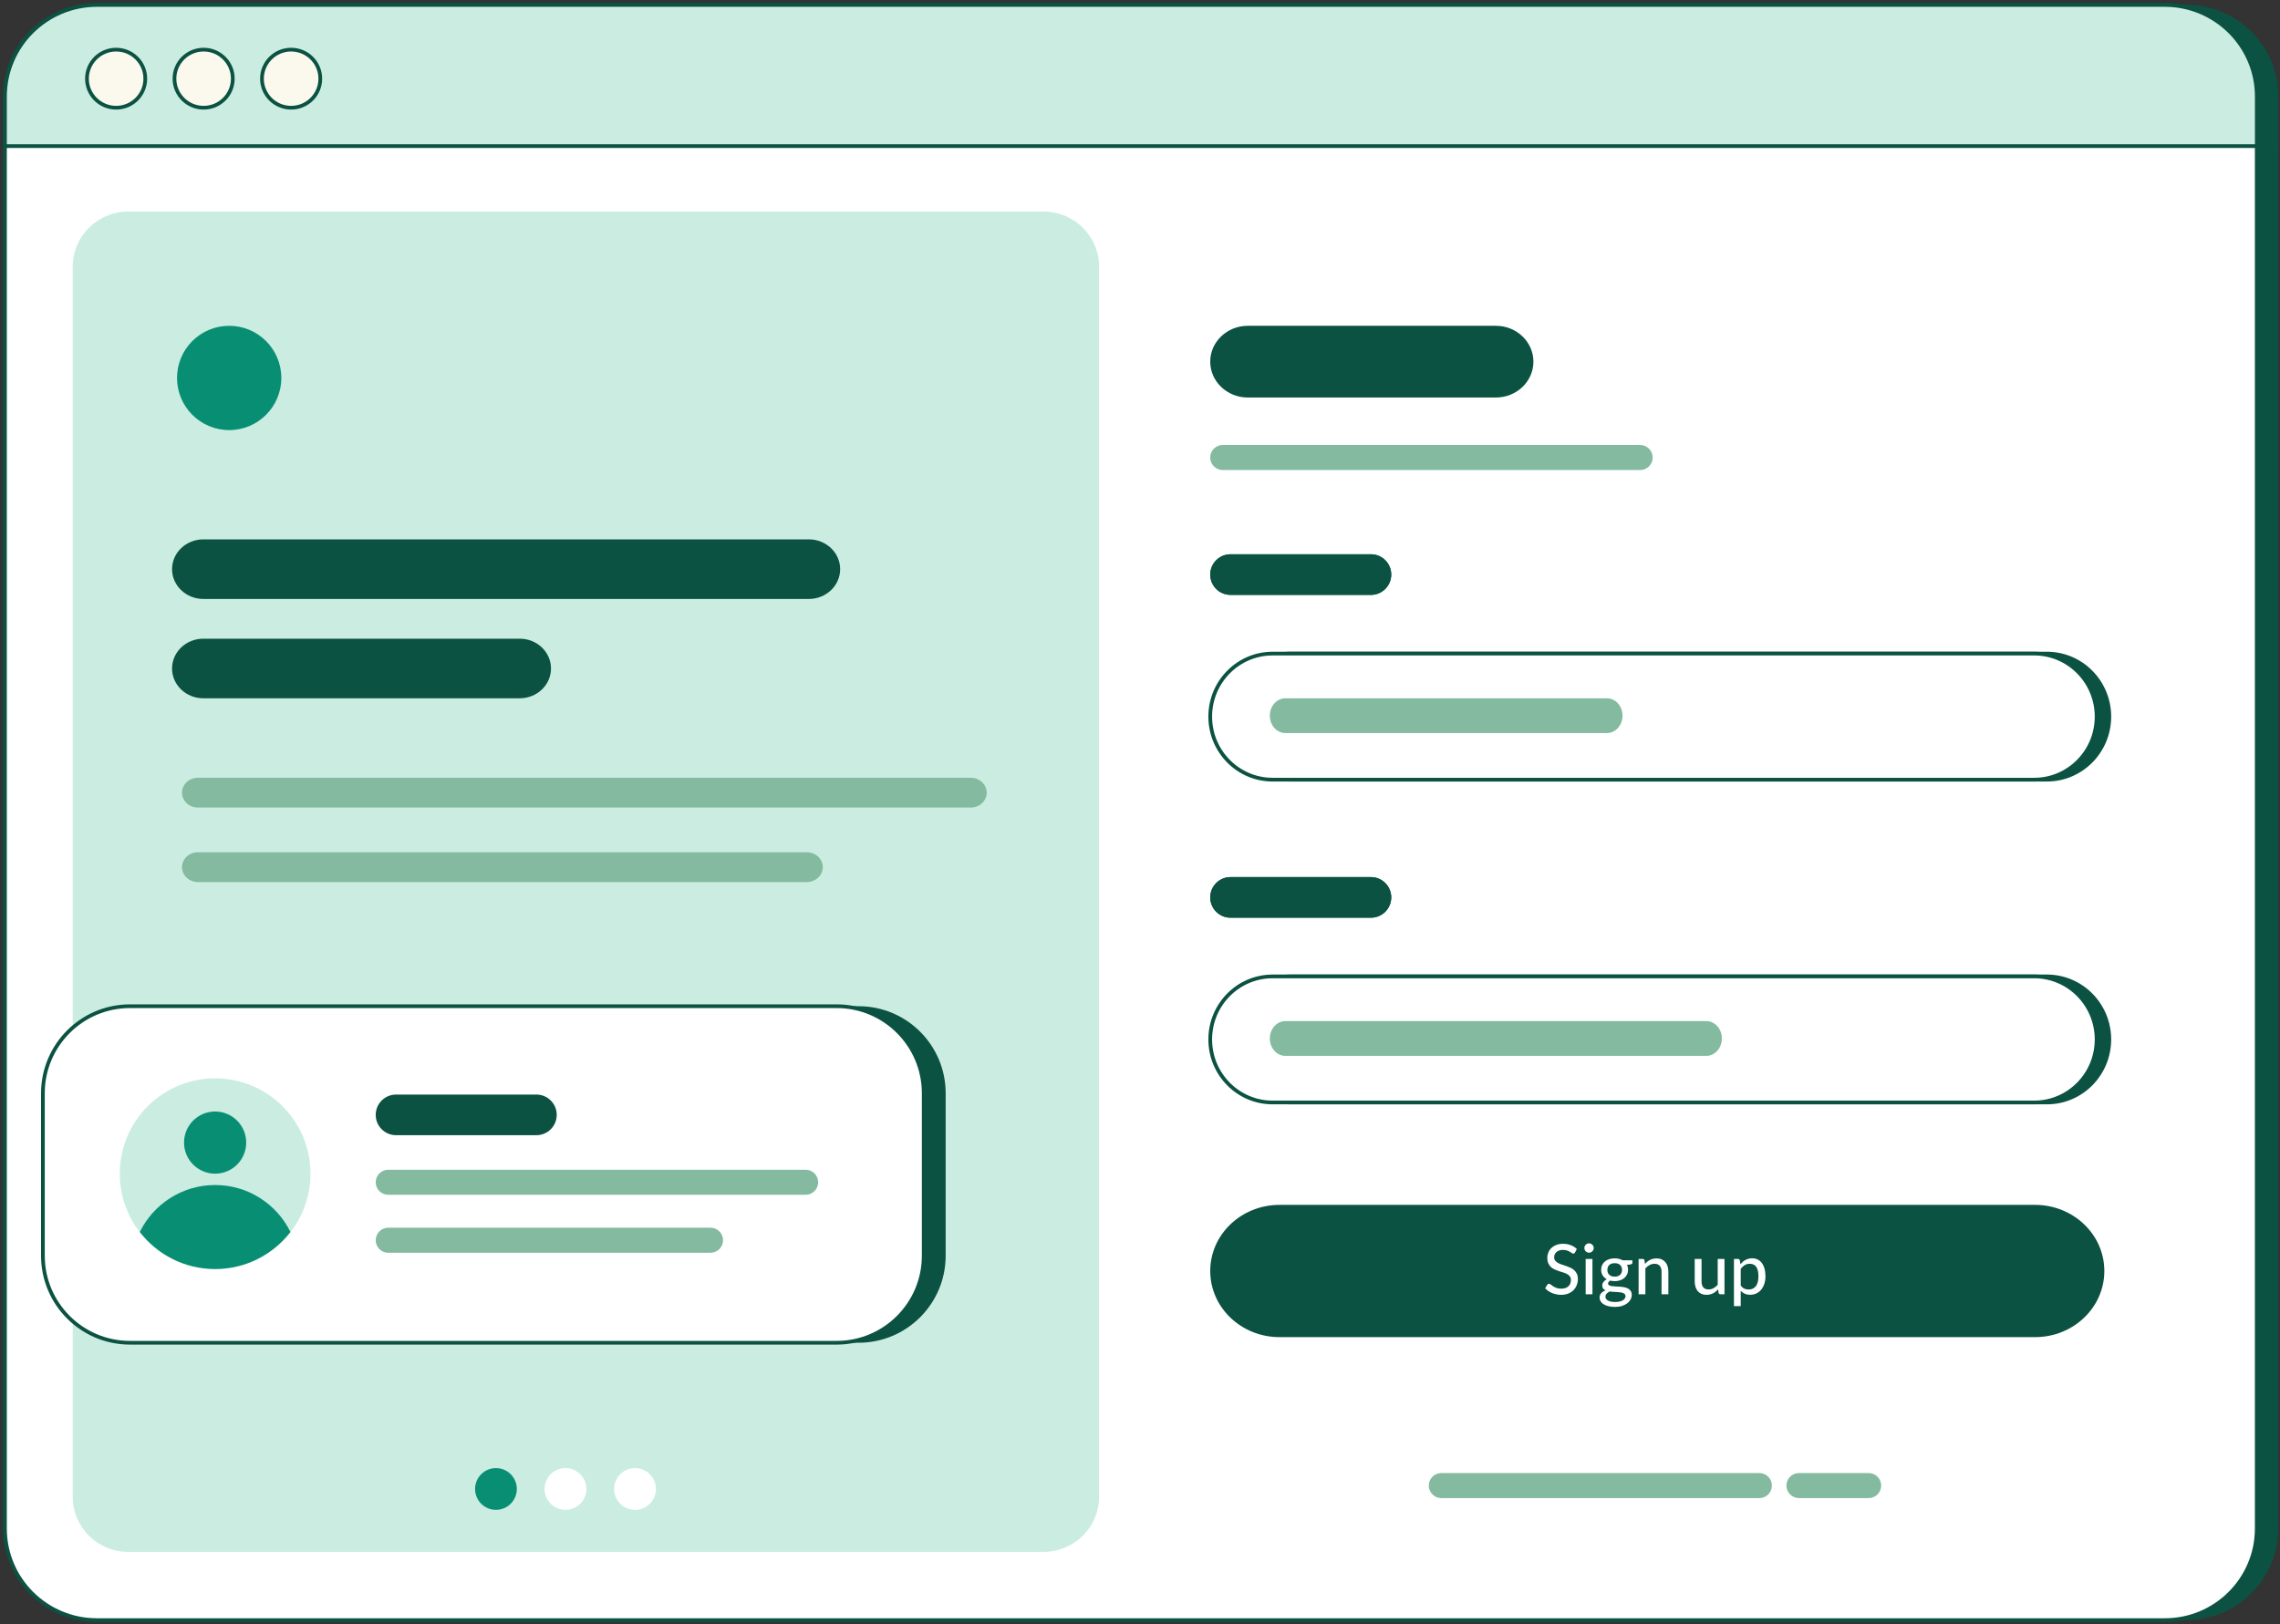 <svg width="459" height="327" viewBox="0 0 459 327" fill="none" xmlns="http://www.w3.org/2000/svg">
<rect x="0" y="0" width="459" height="327" fill="#333333" stroke="none"/>
<path d="M440.125 1H23.832C13.608 1 5.319 9.255 5.319 19.438V307.773C5.319 317.956 13.608 326.211 23.832 326.211H440.125C450.349 326.211 458.637 317.956 458.637 307.773V19.438C458.637 9.255 450.349 1 440.125 1Z" fill="#0B5243"/>
<path d="M435.805 1H19.513C9.289 1 1 9.255 1 19.438V307.773C1 317.956 9.289 326.211 19.513 326.211H435.805C446.03 326.211 454.318 317.956 454.318 307.773V19.438C454.318 9.255 446.03 1 435.805 1Z" fill="white" stroke="#0B5243" stroke-width="0.75" stroke-miterlimit="10"/>
<path d="M23.822 1H440.125C450.337 1 458.637 9.257 458.637 19.438V29.42H5.319V19.438C5.319 9.257 13.61 1 23.822 1Z" fill="#0B5243"/>
<path d="M19.513 1H435.816C446.028 1 454.329 9.257 454.329 19.438V29.42H1V19.438C1 9.257 9.301 1 19.513 1Z" fill="#CBEDE1" stroke="#0B5243" stroke-width="0.75" stroke-miterlimit="10"/>
<path d="M210.108 42.6H25.79C19.631 42.6 14.638 47.573 14.638 53.708V301.364C14.638 307.498 19.631 312.471 25.79 312.471H210.108C216.268 312.471 221.261 307.498 221.261 301.364V53.708C221.261 47.573 216.268 42.6 210.108 42.6Z" fill="#CBEDE1"/>
<path d="M23.379 21.689C26.622 21.689 29.25 19.071 29.25 15.841C29.25 12.611 26.622 9.993 23.379 9.993C20.136 9.993 17.507 12.611 17.507 15.841C17.507 19.071 20.136 21.689 23.379 21.689Z" fill="#FBF9ED" stroke="#0B5243" stroke-width="0.75" stroke-miterlimit="10"/>
<path d="M40.994 21.689C44.237 21.689 46.866 19.071 46.866 15.841C46.866 12.611 44.237 9.993 40.994 9.993C37.751 9.993 35.122 12.611 35.122 15.841C35.122 19.071 37.751 21.689 40.994 21.689Z" fill="#FBF9ED" stroke="#0B5243" stroke-width="0.75" stroke-miterlimit="10"/>
<path d="M58.609 21.689C61.852 21.689 64.481 19.071 64.481 15.841C64.481 12.611 61.852 9.993 58.609 9.993C55.366 9.993 52.737 12.611 52.737 15.841C52.737 19.071 55.366 21.689 58.609 21.689Z" fill="#FBF9ED" stroke="#0B5243" stroke-width="0.75" stroke-miterlimit="10"/>
<path d="M172.848 202.6H30.588C20.906 202.6 13.058 210.449 13.058 220.13V252.83C13.058 262.512 20.906 270.36 30.588 270.36H172.848C182.529 270.36 190.378 262.512 190.378 252.83V220.13C190.378 210.449 182.529 202.6 172.848 202.6Z" fill="#0B5243"/>
<path d="M168.428 202.6H26.168C16.486 202.6 8.638 210.449 8.638 220.13V252.83C8.638 262.512 16.486 270.36 26.168 270.36H168.428C178.109 270.36 185.958 262.512 185.958 252.83V220.13C185.958 210.449 178.109 202.6 168.428 202.6Z" fill="white" stroke="#0B5243" stroke-width="0.75" stroke-linecap="round" stroke-linejoin="round"/>
<path d="M107.988 220.39H79.728C77.469 220.39 75.638 222.222 75.638 224.48C75.638 226.739 77.469 228.57 79.728 228.57H107.988C110.247 228.57 112.078 226.739 112.078 224.48C112.078 222.222 110.247 220.39 107.988 220.39Z" fill="#0B5243"/>
<path d="M275.988 111.6H247.728C245.469 111.6 243.638 113.431 243.638 115.69C243.638 117.949 245.469 119.78 247.728 119.78H275.988C278.247 119.78 280.078 117.949 280.078 115.69C280.078 113.431 278.247 111.6 275.988 111.6Z" fill="#0B5243"/>
<path d="M275.988 176.6H247.728C245.469 176.6 243.638 178.431 243.638 180.69C243.638 182.949 245.469 184.78 247.728 184.78H275.988C278.247 184.78 280.078 182.949 280.078 180.69C280.078 178.431 278.247 176.6 275.988 176.6Z" fill="#0B5243"/>
<path d="M275.988 111.6H247.728C245.469 111.6 243.638 113.431 243.638 115.69C243.638 117.949 245.469 119.78 247.728 119.78H275.988C278.247 119.78 280.078 117.949 280.078 115.69C280.078 113.431 278.247 111.6 275.988 111.6Z" fill="#0B5243"/>
<path d="M275.988 176.6H247.728C245.469 176.6 243.638 178.431 243.638 180.69C243.638 182.949 245.469 184.78 247.728 184.78H275.988C278.247 184.78 280.078 182.949 280.078 180.69C280.078 178.431 278.247 176.6 275.988 176.6Z" fill="#0B5243"/>
<path d="M301.138 65.6H251.2C247.024 65.6 243.638 68.832 243.638 72.82C243.638 76.806 247.024 80.039 251.2 80.039H301.138C305.314 80.039 308.7 76.806 308.7 72.82C308.7 68.832 305.314 65.6 301.138 65.6Z" fill="#0B5243"/>
<path d="M409.69 242.6H257.586C249.883 242.6 243.638 248.562 243.638 255.915C243.638 263.269 249.883 269.23 257.586 269.23H409.69C417.393 269.23 423.638 263.269 423.638 255.915C423.638 248.562 417.393 242.6 409.69 242.6Z" fill="#0B5243"/>
<path d="M104.638 128.6H40.923C37.452 128.6 34.638 131.287 34.638 134.6C34.638 137.914 37.452 140.6 40.923 140.6H104.638C108.109 140.6 110.923 137.914 110.923 134.6C110.923 131.287 108.109 128.6 104.638 128.6Z" fill="#0B5243"/>
<path d="M330.188 89.6H246.158C244.766 89.6 243.638 90.729 243.638 92.12C243.638 93.512 244.766 94.64 246.158 94.64H330.188C331.579 94.64 332.708 93.512 332.708 92.12C332.708 90.729 331.579 89.6 330.188 89.6Z" fill="#83BAA0"/>
<path d="M354.188 296.6H290.158C288.766 296.6 287.638 297.729 287.638 299.12C287.638 300.512 288.766 301.64 290.158 301.64H354.188C355.579 301.64 356.708 300.512 356.708 299.12C356.708 297.729 355.579 296.6 354.188 296.6Z" fill="#83BAA0"/>
<path d="M376.188 296.6H362.158C360.766 296.6 359.638 297.729 359.638 299.12C359.638 300.512 360.766 301.64 362.158 301.64H376.188C377.579 301.64 378.708 300.512 378.708 299.12C378.708 297.729 377.579 296.6 376.188 296.6Z" fill="#83BAA0"/>
<path d="M162.829 108.6H40.946C37.462 108.6 34.638 111.287 34.638 114.6C34.638 117.914 37.462 120.6 40.946 120.6H162.829C166.313 120.6 169.138 117.914 169.138 114.6C169.138 111.287 166.313 108.6 162.829 108.6Z" fill="#0B5243"/>
<path d="M162.188 235.53H78.158C76.766 235.53 75.638 236.659 75.638 238.05C75.638 239.442 76.766 240.57 78.158 240.57H162.188C163.579 240.57 164.708 239.442 164.708 238.05C164.708 236.659 163.579 235.53 162.188 235.53Z" fill="#83BAA0"/>
<path d="M412.079 131.6H259.754C252.818 131.6 247.195 137.282 247.195 144.291C247.195 151.3 252.818 156.982 259.754 156.982H412.079C419.015 156.982 424.638 151.3 424.638 144.291C424.638 137.282 419.015 131.6 412.079 131.6Z" fill="#0B5243" stroke="#0B5243" stroke-width="0.75" stroke-miterlimit="10"/>
<path d="M412.079 196.6H259.754C252.818 196.6 247.195 202.282 247.195 209.291C247.195 216.3 252.818 221.982 259.754 221.982H412.079C419.015 221.982 424.638 216.3 424.638 209.291C424.638 202.282 419.015 196.6 412.079 196.6Z" fill="#0B5243" stroke="#0B5243" stroke-width="0.75" stroke-miterlimit="10"/>
<path d="M409.522 131.6H256.196C249.26 131.6 243.638 137.282 243.638 144.291C243.638 151.3 249.26 156.982 256.196 156.982H409.522C416.458 156.982 422.08 151.3 422.08 144.291C422.08 137.282 416.458 131.6 409.522 131.6Z" fill="white" stroke="#0B5243" stroke-width="0.75" stroke-miterlimit="10"/>
<path d="M409.522 196.6H256.196C249.26 196.6 243.638 202.282 243.638 209.291C243.638 216.3 249.26 221.982 256.196 221.982H409.522C416.458 221.982 422.08 216.3 422.08 209.291C422.08 202.282 416.458 196.6 409.522 196.6Z" fill="white" stroke="#0B5243" stroke-width="0.75" stroke-miterlimit="10"/>
<path d="M323.505 140.6H258.77C257.04 140.6 255.638 142.167 255.638 144.1C255.638 146.033 257.04 147.6 258.77 147.6H323.505C325.235 147.6 326.638 146.033 326.638 144.1C326.638 142.167 325.235 140.6 323.505 140.6Z" fill="#83BAA0"/>
<path d="M343.505 205.6H258.77C257.04 205.6 255.638 207.167 255.638 209.1C255.638 211.033 257.04 212.6 258.77 212.6H343.505C345.235 212.6 346.638 211.033 346.638 209.1C346.638 207.167 345.235 205.6 343.505 205.6Z" fill="#83BAA0"/>
<path d="M317.078 252.186C317.031 252.266 316.982 252.324 316.931 252.361C316.879 252.399 316.814 252.417 316.735 252.417C316.651 252.417 316.555 252.38 316.448 252.305C316.34 252.226 316.205 252.14 316.042 252.046C315.883 251.948 315.692 251.862 315.468 251.787C315.244 251.708 314.975 251.668 314.663 251.668C314.369 251.668 314.11 251.708 313.886 251.787C313.666 251.862 313.482 251.967 313.333 252.102C313.183 252.233 313.069 252.389 312.99 252.571C312.915 252.749 312.878 252.942 312.878 253.152C312.878 253.423 312.945 253.647 313.081 253.824C313.221 254.002 313.403 254.153 313.627 254.279C313.851 254.405 314.105 254.515 314.39 254.608C314.674 254.702 314.966 254.8 315.265 254.902C315.563 255 315.855 255.115 316.14 255.245C316.424 255.376 316.679 255.542 316.903 255.742C317.127 255.938 317.306 256.181 317.442 256.47C317.582 256.755 317.652 257.105 317.652 257.52C317.652 257.964 317.575 258.379 317.421 258.766C317.271 259.154 317.052 259.492 316.763 259.781C316.473 260.071 316.116 260.299 315.692 260.467C315.272 260.631 314.793 260.712 314.257 260.712C313.935 260.712 313.622 260.68 313.319 260.614C313.015 260.554 312.728 260.467 312.458 260.355C312.187 260.239 311.933 260.101 311.695 259.942C311.461 259.779 311.251 259.597 311.065 259.396L311.492 258.682C311.534 258.626 311.583 258.58 311.639 258.542C311.699 258.505 311.767 258.486 311.842 258.486C311.94 258.486 312.052 258.538 312.178 258.64C312.308 258.743 312.467 258.857 312.654 258.983C312.845 259.105 313.071 259.217 313.333 259.319C313.599 259.422 313.921 259.473 314.299 259.473C314.607 259.473 314.882 259.434 315.125 259.354C315.367 259.27 315.57 259.154 315.734 259.004C315.902 258.85 316.03 258.666 316.119 258.451C316.207 258.237 316.252 257.999 316.252 257.737C316.252 257.443 316.184 257.203 316.049 257.016C315.913 256.83 315.734 256.673 315.51 256.547C315.286 256.421 315.031 256.314 314.747 256.225C314.462 256.137 314.17 256.046 313.872 255.952C313.573 255.854 313.281 255.742 312.997 255.616C312.712 255.49 312.458 255.327 312.234 255.126C312.01 254.921 311.83 254.667 311.695 254.363C311.559 254.055 311.492 253.677 311.492 253.229C311.492 252.87 311.562 252.522 311.702 252.186C311.842 251.85 312.045 251.554 312.311 251.297C312.581 251.036 312.913 250.828 313.305 250.674C313.697 250.516 314.145 250.436 314.649 250.436C315.213 250.436 315.731 250.527 316.203 250.709C316.679 250.887 317.092 251.143 317.442 251.479L317.078 252.186ZM320.585 253.488V260.6H319.22V253.488H320.585ZM320.844 251.29C320.844 251.416 320.819 251.538 320.767 251.654C320.716 251.766 320.646 251.867 320.557 251.955C320.473 252.039 320.373 252.107 320.256 252.158C320.14 252.205 320.018 252.228 319.892 252.228C319.766 252.228 319.647 252.205 319.535 252.158C319.423 252.107 319.323 252.039 319.234 251.955C319.15 251.867 319.083 251.766 319.031 251.654C318.985 251.538 318.961 251.416 318.961 251.29C318.961 251.16 318.985 251.038 319.031 250.926C319.083 250.81 319.15 250.709 319.234 250.625C319.323 250.537 319.423 250.469 319.535 250.422C319.647 250.371 319.766 250.345 319.892 250.345C320.018 250.345 320.14 250.371 320.256 250.422C320.373 250.469 320.473 250.537 320.557 250.625C320.646 250.709 320.716 250.81 320.767 250.926C320.819 251.038 320.844 251.16 320.844 251.29ZM325.061 257.051C325.303 257.051 325.516 257.019 325.698 256.953C325.884 256.888 326.038 256.797 326.16 256.68C326.286 256.559 326.379 256.414 326.44 256.246C326.505 256.078 326.538 255.894 326.538 255.693C326.538 255.283 326.412 254.956 326.16 254.713C325.912 254.466 325.546 254.342 325.061 254.342C324.58 254.342 324.214 254.466 323.962 254.713C323.714 254.956 323.591 255.283 323.591 255.693C323.591 255.894 323.621 256.078 323.682 256.246C323.747 256.41 323.84 256.552 323.962 256.673C324.088 256.79 324.242 256.883 324.424 256.953C324.61 257.019 324.823 257.051 325.061 257.051ZM327.238 260.971C327.238 260.803 327.191 260.67 327.098 260.572C327.004 260.47 326.876 260.39 326.713 260.334C326.554 260.274 326.367 260.232 326.153 260.208C325.938 260.18 325.712 260.159 325.474 260.145C325.24 260.131 325 260.12 324.753 260.11C324.505 260.096 324.267 260.073 324.039 260.04C323.796 260.162 323.595 260.309 323.437 260.481C323.283 260.654 323.206 260.857 323.206 261.09C323.206 261.24 323.243 261.38 323.318 261.51C323.397 261.641 323.516 261.753 323.675 261.846C323.838 261.944 324.041 262.019 324.284 262.07C324.531 262.126 324.825 262.154 325.166 262.154C325.502 262.154 325.798 262.124 326.055 262.063C326.311 262.007 326.526 261.926 326.699 261.818C326.876 261.716 327.009 261.592 327.098 261.447C327.191 261.303 327.238 261.144 327.238 260.971ZM328.624 253.754V254.265C328.624 254.433 328.519 254.538 328.309 254.58L327.546 254.692C327.611 254.837 327.662 254.991 327.7 255.154C327.737 255.313 327.756 255.481 327.756 255.658C327.756 256.008 327.688 256.326 327.553 256.61C327.417 256.89 327.231 257.131 326.993 257.331C326.755 257.532 326.47 257.686 326.139 257.793C325.812 257.901 325.453 257.954 325.061 257.954C324.739 257.954 324.438 257.919 324.158 257.849C324.018 257.933 323.91 258.027 323.836 258.129C323.766 258.227 323.731 258.325 323.731 258.423C323.731 258.587 323.798 258.708 323.934 258.787C324.074 258.867 324.253 258.925 324.473 258.962C324.697 258.995 324.951 259.016 325.236 259.025C325.525 259.035 325.817 259.051 326.111 259.074C326.409 259.093 326.701 259.13 326.986 259.186C327.275 259.238 327.529 259.324 327.749 259.445C327.973 259.562 328.152 259.725 328.288 259.935C328.428 260.141 328.498 260.409 328.498 260.74C328.498 261.048 328.421 261.347 328.267 261.636C328.117 261.926 327.898 262.182 327.609 262.406C327.319 262.63 326.967 262.81 326.552 262.945C326.136 263.081 325.665 263.148 325.138 263.148C324.61 263.148 324.151 263.097 323.759 262.994C323.371 262.892 323.047 262.754 322.786 262.581C322.529 262.409 322.335 262.208 322.205 261.979C322.079 261.751 322.016 261.513 322.016 261.265C322.016 260.92 322.123 260.628 322.338 260.39C322.552 260.148 322.849 259.959 323.227 259.823C323.021 259.73 322.858 259.604 322.737 259.445C322.615 259.282 322.555 259.067 322.555 258.801C322.555 258.699 322.573 258.594 322.611 258.486C322.648 258.374 322.704 258.265 322.779 258.157C322.858 258.045 322.954 257.94 323.066 257.842C323.182 257.744 323.315 257.656 323.465 257.576C323.115 257.38 322.839 257.121 322.639 256.799C322.438 256.473 322.338 256.092 322.338 255.658C322.338 255.308 322.405 254.993 322.541 254.713C322.676 254.433 322.863 254.193 323.101 253.992C323.343 253.792 323.63 253.638 323.962 253.53C324.298 253.423 324.664 253.369 325.061 253.369C325.677 253.369 326.206 253.498 326.65 253.754H328.624ZM331.157 254.475C331.311 254.312 331.472 254.163 331.64 254.027C331.808 253.892 331.985 253.778 332.172 253.684C332.363 253.586 332.566 253.512 332.781 253.46C333 253.404 333.234 253.376 333.481 253.376C333.873 253.376 334.216 253.442 334.51 253.572C334.809 253.703 335.058 253.887 335.259 254.125C335.46 254.359 335.611 254.641 335.714 254.972C335.817 255.304 335.868 255.67 335.868 256.071V260.6H334.496V256.071C334.496 255.563 334.379 255.168 334.146 254.888C333.913 254.604 333.556 254.461 333.075 254.461C332.725 254.461 332.396 254.545 332.088 254.713C331.785 254.877 331.502 255.101 331.241 255.385V260.6H329.876V253.488H330.695C330.886 253.488 331.005 253.579 331.052 253.761L331.157 254.475ZM347.166 253.488V260.6H346.347C346.16 260.6 346.039 260.509 345.983 260.327L345.885 259.613C345.731 259.777 345.57 259.926 345.402 260.061C345.234 260.197 345.054 260.313 344.863 260.411C344.672 260.505 344.469 260.577 344.254 260.628C344.039 260.684 343.808 260.712 343.561 260.712C343.169 260.712 342.824 260.647 342.525 260.516C342.231 260.386 341.984 260.204 341.783 259.97C341.582 259.732 341.431 259.448 341.328 259.116C341.225 258.785 341.174 258.419 341.174 258.017V253.488H342.546V258.017C342.546 258.526 342.663 258.923 342.896 259.207C343.129 259.487 343.486 259.627 343.967 259.627C344.317 259.627 344.644 259.546 344.947 259.382C345.25 259.214 345.535 258.986 345.801 258.696V253.488H347.166ZM350.436 258.85C350.66 259.144 350.901 259.35 351.157 259.466C351.419 259.583 351.71 259.641 352.032 259.641C352.658 259.641 353.141 259.417 353.481 258.969C353.827 258.517 353.999 257.859 353.999 256.995C353.999 256.543 353.96 256.158 353.88 255.84C353.806 255.518 353.694 255.257 353.544 255.056C353.4 254.851 353.22 254.702 353.005 254.608C352.791 254.51 352.548 254.461 352.277 254.461C351.881 254.461 351.535 254.55 351.241 254.727C350.952 254.905 350.684 255.157 350.436 255.483V258.85ZM350.366 254.552C350.516 254.375 350.674 254.214 350.842 254.069C351.015 253.92 351.199 253.794 351.395 253.691C351.591 253.584 351.799 253.502 352.018 253.446C352.242 253.386 352.48 253.355 352.732 253.355C353.138 253.355 353.505 253.435 353.831 253.593C354.163 253.752 354.445 253.985 354.678 254.293C354.912 254.601 355.091 254.982 355.217 255.434C355.348 255.887 355.413 256.407 355.413 256.995C355.413 257.523 355.341 258.013 355.196 258.465C355.056 258.913 354.853 259.303 354.587 259.634C354.326 259.966 354.004 260.227 353.621 260.418C353.243 260.605 352.816 260.698 352.34 260.698C351.916 260.698 351.552 260.628 351.248 260.488C350.945 260.348 350.674 260.152 350.436 259.9V262.987H349.071V253.488H349.89C350.082 253.488 350.201 253.579 350.247 253.761L350.366 254.552Z" fill="white"/>
<path d="M195.441 156.6H39.835C38.069 156.6 36.638 157.943 36.638 159.6C36.638 161.257 38.069 162.6 39.835 162.6H195.441C197.206 162.6 198.638 161.257 198.638 159.6C198.638 157.943 197.206 156.6 195.441 156.6Z" fill="#83BAA0"/>
<path d="M143.038 247.2H78.158C76.766 247.2 75.638 248.329 75.638 249.72C75.638 251.112 76.766 252.24 78.158 252.24H143.038C144.429 252.24 145.558 251.112 145.558 249.72C145.558 248.329 144.429 247.2 143.038 247.2Z" fill="#83BAA0"/>
<path d="M162.43 171.6H39.845C38.074 171.6 36.638 172.943 36.638 174.6C36.638 176.257 38.074 177.6 39.845 177.6H162.43C164.202 177.6 165.638 176.257 165.638 174.6C165.638 172.943 164.202 171.6 162.43 171.6Z" fill="#83BAA0"/>
<path d="M43.307 255.52C53.911 255.52 62.507 246.924 62.507 236.32C62.507 225.716 53.911 217.12 43.307 217.12C32.704 217.12 24.107 225.716 24.107 236.32C24.107 246.924 32.704 255.52 43.307 255.52Z" fill="#CBEDE1"/>
<path d="M43.308 255.52C49.488 255.52 54.968 252.59 58.478 248.06C55.718 242.46 49.968 238.6 43.308 238.6C36.648 238.6 30.898 242.46 28.138 248.06C31.648 252.59 37.128 255.52 43.308 255.52Z" fill="#088F73"/>
<path d="M43.308 236.32C46.765 236.32 49.568 233.518 49.568 230.06C49.568 226.603 46.765 223.8 43.308 223.8C39.85 223.8 37.048 226.603 37.048 230.06C37.048 233.518 39.85 236.32 43.308 236.32Z" fill="#088F73"/>
<circle cx="46.138" cy="76.1" r="10.5" fill="#088F73"/>
<circle cx="99.842" cy="299.805" r="4.205" fill="#088F73"/>
<circle cx="113.842" cy="299.805" r="4.205" fill="white"/>
<circle cx="127.842" cy="299.805" r="4.205" fill="white"/>
</svg>
